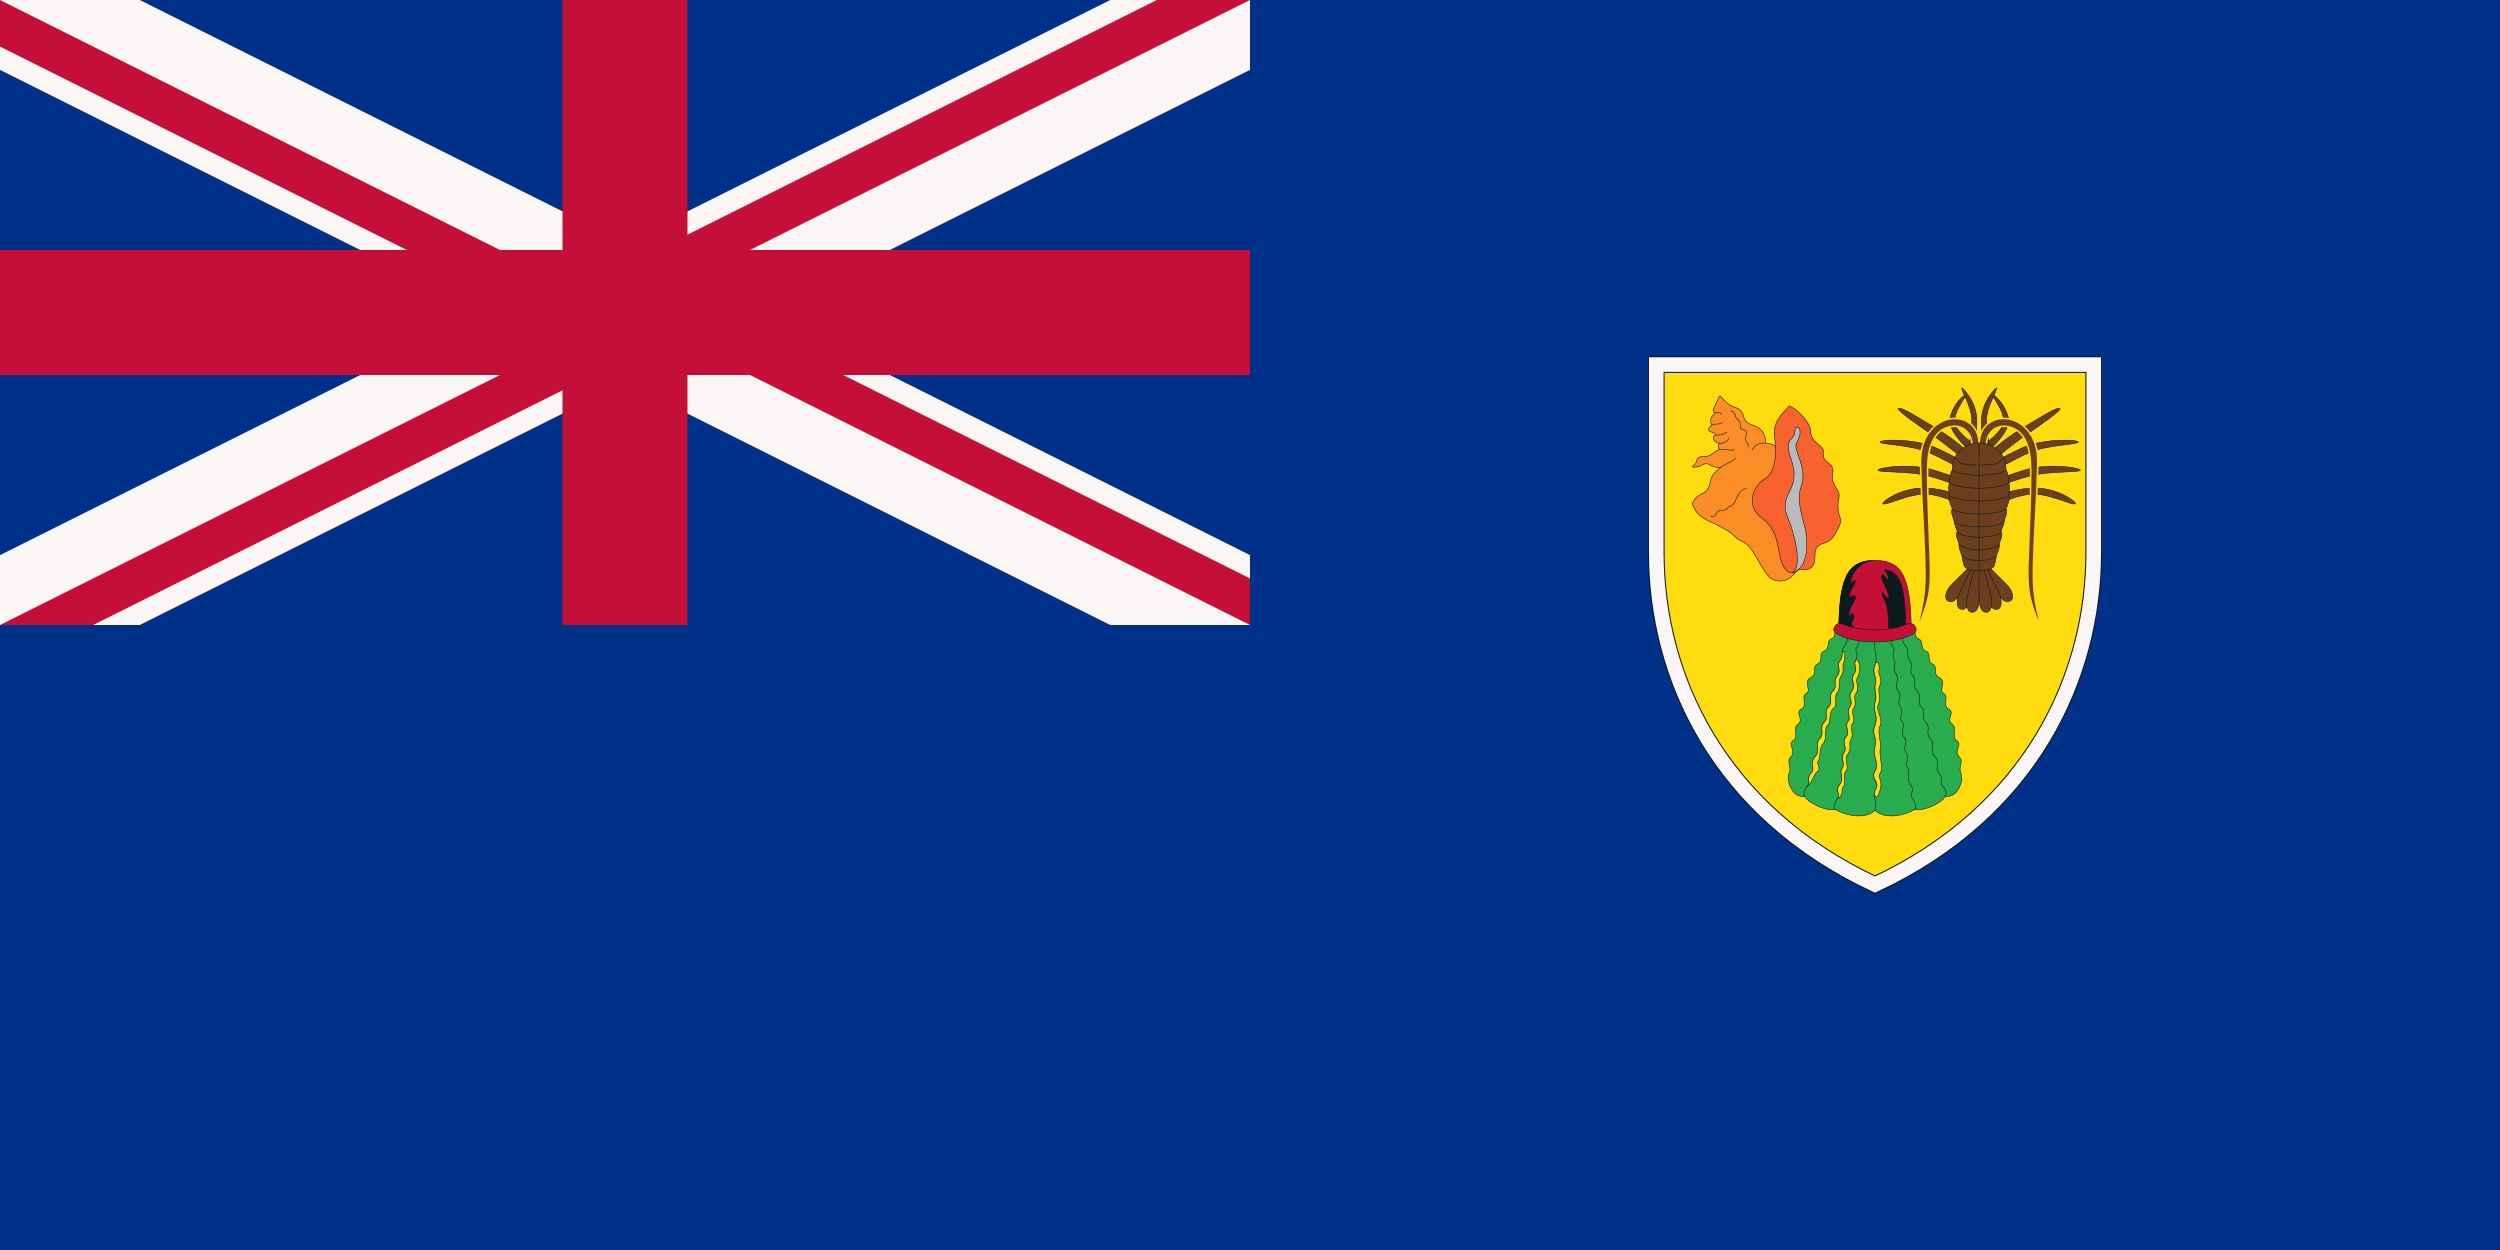 <svg xmlns="http://www.w3.org/2000/svg" xmlns:xlink="http://www.w3.org/1999/xlink" width="1200" height="600" viewBox="0 0 9600 4800">
  <rect x="0" y="0" width="9600" height="4800" fill="#808080" stroke="none"/>
  <defs>
    <clipPath id="a">
      <path d="M0 0v15h65v15h-5zm60 0H30v35H0v-5z"/>
    </clipPath>
    <path id="b" d="M840-1000v720C840 200 600 717 0 997-600 717-840 200-840-280v-720z"/>
  </defs>
  <g fill="#003188">
    <path d="M0 0h4800A2683.282 2683.282 0 0 1 0 2400z"/>
    <g fill="none">
      <path stroke="#faf6f5" stroke-width="480" d="m0 0 4800 2400M0 2400 4800 0"/>
      <path stroke="#c40f38" stroke-width="4" d="m0 0 60 30M0 30 60 0" clip-path="url(#a)" transform="scale(80)"/>
      <path stroke="#c40f38" stroke-width="480" d="M2400 0v2800M0 1200h5200"/>
    </g>
    <path d="M0 2400h4800V0h4800v4800H0"/>
  </g>
  <g fill="none" stroke="#0a1a1d" transform="translate(7200 2400)">
    <use xlink:href="#b" fill="#ffdc0f" stroke-width="64"/>
    <use xlink:href="#b" stroke="#faf6f5" stroke-width="56"/>
    <g stroke-linecap="round" stroke-linejoin="round" stroke-width="2.2">
      <path fill="#fb8d26" d="M-303-207c-22 37-59 45-88 33-30-12-57-82-87-120-29-37-37-21-57-43-19-21-49-37-96-59-26-12-53-23-71-69 7-19 26-35 41-41 15-5 27-27 29-46 2-18 18-38 40-53-10 2-31-2-41-9-9-8-24-6-33 1-9 6-20 8-36 6 6-5 17-16 18-26s13-15 36-15c22 0 37-26 55-26-13 0-10-22-3-23-32-6-28-32-15-32-1-4-5-8-20-13-14-5-7-18 4-26-10-20-1-35 15-48-22-1 2-32 8-49 6-16 9-18 16-8 8 9 26 30 47 36 20 6 32 17 36 34 4 18 12 27 34 35 23 7 54 26 50 69 18 1 31 6 42 15"/>
      <path fill="#f76230" d="M-248-749c0 24 11 39 25 51 15 12 28 22 25 37-3 16 3 26 16 36 14 10 24 22 20 42s-1 32 7 47 22 27 16 51-3 56 5 72c7 15 0 27-14 54-14 26-22 36-51 46-30 9-32 27-32 58 0 32-21 48-60 42-40 33-65-6-75-55s-12-102-71-145c-58-44-35-118 14-148 49-29 43-115 37-168-5-53 30-83 57-112 36 14 81 69 81 92z"/>
      <path fill="#bababa" d="M-333-408c-11-26-23-52 6-108 30-57 11-100 2-129-9-28-11-54 0-66 12-11 17-18 18-37 1-18 16-12 18-3s4 24-12 51c-16 28 45 96 17 169-19 51 6 116 16 161s16 153-50 169c45-22 3-165-15-207z"/>
      <path d="M-630-416c11 2 17-4 20-11s5-11 15-12c10 0 26-3 30-11 3-8 15-1 26-21 10-21 17-45 44-54m74-174c-10 0-39 1-51 27m-83-151c24 7 14 23 26 32 22 17 2 35 20 40s17 8 13 28c-6 23 16 24 8 39m-104 79c14-13 49-23 57-37m-58-32c21-1 49 7 53-1m-56-22c10 0 31-7 35-21m-50-11c12 0 27-1 42-12m-58-27c9-7 25 1 40-9m-25-39c7 0 22-2 22 7"/>
      <g fill="#6c401f" transform="translate(400 -400)">
        <g id="d">
          <path d="M-55-233s-70-59-128-99-128-89-128-99c11-8 70 30 151 79 82 50 128 99 128 99zm-5 40s-68-41-135-70c-70-29-175-29-186-39 0-10 122-16 209 19 89 41 135 70 135 70zm-1 68s-74-34-146-50c-70-16-170-10-182-19 0-10 124-30 217 0 94 29 134 49 134 49zm-4 69s-56-38-130-46c-70-7-163 46-175 36 0-10 81-69 182-59 99 10 146 49 146 49zm23-218s-71-65-71-109c0-39 43-99 62-99-10 20-43 60-43 99 0 40 75 89 75 89z"/>
          <path d="M-42-274s14-65 14-109c0-59-42-113-38-128 15 15 57 59 57 128 0 60-10 89-10 89z"/>
          <g stroke="none">
            <use xlink:href="#c" stroke="#ffdc0f" stroke-width="12"/>
            <path id="c" d="M-25-295c0-19-7-36-19-49-16-19-40-25-65-21-30 5-54 23-69 51-20 37-22 77-23 116 0 135 5 190 9 323 1 39 8 119-10 182-7 27-15 52-27 78 8-33 12-50 16-75 11-65 8-126 6-186-4-123-11-186-15-335-1-45 3-79 24-115 22-37 60-64 103-64 18 0 33 3 48 12 30 16 44 49 44 82z"/>
          </g>
          <path d="M-19 187s-28 50-49 86-38 44-54 33c-15-11-2-40 10-54s79-79 79-79z"/>
          <path d="M-12 191s-11 57-20 98c-8 41-22 55-39 50-18-4-15-37-8-54s49-103 49-103z"/>
          <path d="M0 193v100c0 42-10 59-29 58-18-1-22-33-18-52 3-18 28-111 28-111z"/>
        </g>
        <use xlink:href="#d" transform="scale(-1 1)"/>
        <g id="e">
          <path d="M0 192c-53-1-58-20-58-20s-7-24-8-39c-1-2-15-32-11-45-5-12-17-41-6-46-5-14-13-30-14-45-4-11-14-35-6-43 0 0-19-40-10-50 0 0-9-39 0-49 0 0 0-40 10-50 0 0 0-39 9-49 0 2 28-55 94-55l-1 85h1z"/>
          <path fill="none" d="M0-26c-85-1-103-20-103-20M0-76c-85 0-113-20-113-20M0-125c-85-1-113-20-113-20M0-175c-85-1-103-20-103-20m102-19c1 0-64 0-74-10l-19-19M0 152c-25 0-53-4-66-19m66-21c-47 0-75-19-75-19s-1-2-2-5M0 63c-62-1-79-14-83-21M0 23C-85 23-94 3-94 3l-3-6"/>
        </g>
        <use xlink:href="#e" transform="scale(-1 1)"/>
      </g>
      <g id="f">
        <path fill="#28ac4e" d="M0 712c-43 40-126 14-152-4-27 9-99-19-118-50-52 7-70-67-61-86 14-28-11-46 7-65 25-24-14-47 10-63 24-17-6-45 18-63 25-19-13-45 13-58s-3-47 19-60-13-46 17-61c29-15 3-41 26-52 25-13 2-40 25-49 26-11 7-40 29-48 19-7 7-25 19-41H0"/>
        <path d="M-99 18c-20 20 4 35-16 59-21 25-2 38-19 60s8 33-11 58c-19 24 4 39-17 59-20 21 4 39-17 61-20 23 4 38-16 58-21 21 3 43-17 63-20 21 4 47-19 71-22 24 4 43-14 61-19 19-2 38-15 51s-15 31-10 39M-60 25c-18 25 10 36-7 56-17 21 7 28-6 52s10 30-7 54 9 43-9 67c-19 24 9 37-8 61-16 25 8 38-7 56-15 19 11 37-8 60-18 22 8 39-7 59-15 21 6 43-7 60-13 16 9 41-10 63-18 22 4 37-7 52s-20 37-9 43"/>
      </g>
      <use xlink:href="#f" transform="scale(-1 1)"/>
      <path stroke="#28ac4e" d="M0 712V12"/>
      <path d="M0 48c-9 39 13 73 0 106-13 32 9 45 2 71-8 26 9 45-2 73s15 50 0 87c-15 36 10 45 0 82-11 42 19 64 0 94s17 37 2 71c-15 33 9 46-2 80"/>
      <path fill="#ffdc0f" d="M15 174c-5 11 15 37 4 57-12 19 6 49-6 73s19 54 7 82c-13 28 6 63 0 89-5 26 13 76 0 94-13 19 13 24-2 70s-25 7-16-7c19-31-21-41-2-71s-11-52 0-94c10-37-15-46 0-82 15-37-11-59 0-87s-6-47 2-73c7-26-15-39-2-71 10-32 20 9 15 20zm-84 32c-7 12 12 35-5 58-12 16 8 35-9 58-11 16 11 36-4 59-10 13 7 38-5 57-12 20 6 36-15 62-12 14 9 49-4 60s-1 54-10 60c-8 7 0 38-22 45 11-15-11-30 7-52 19-22-3-47 10-63 13-17-8-39 7-60 15-20-11-37 7-59 19-23-7-41 8-60 15-18-9-31 7-56 17-24-11-37 8-61 18-24-8-43 9-67s-6-30 7-54c24 9 12 61 4 73zm-50-65c-10 16 4 35-11 55-15 21 0 47-15 64-15 16 4 48-15 61s-7 52-22 65 0 50-17 69-9 58-19 67c-9 9 13 28-3 41-17 13-17 39-39 56 13-13-4-32 15-51 18-18-8-37 14-61 23-24-1-50 19-71 20-20-4-42 17-63 20-20-4-35 16-58 21-22-3-40 17-61 21-20-2-35 17-59 19-25-6-36 11-58 8-10 8-19 8-27 12-31 12 23 7 31z"/>
      <path fill="#c40f38" d="M-139 35c0-210 29-283 139-283s139 73 139 283z"/>
      <path fill="#0a1a1d" d="M-139 35c0-210 29-283 139-283-50 0-81 39-89 65-9 26-4 24 7 14s6 12-4 24c-9 12-18 47-5 36 13-12 23 1 9 21-14 19-26 65-12 49s17 10 8 23c-8 13-7 25 0 19 8-6 7 21 0 32zm191-4C52 0 53-73 36-97c-12-19-12-39 2-17s21 11 11-11c-12-28-28-59-24-65 5-7 8-4 18 11s12-7 1-22c-11-14-10-17 13-7 41 17 61 66 61 231z"/>
      <path fill="#c40f38" d="M0 65c-44 0-92-7-124-20-38-15-40-28-27-44 10-12 30-5 50 4 19 8 73 14 101 14s82-6 101-15c20-8 40-15 50-3 13 16 11 29-27 44C92 58 44 65 0 65z"/>
    </g>
  </g>
</svg>
